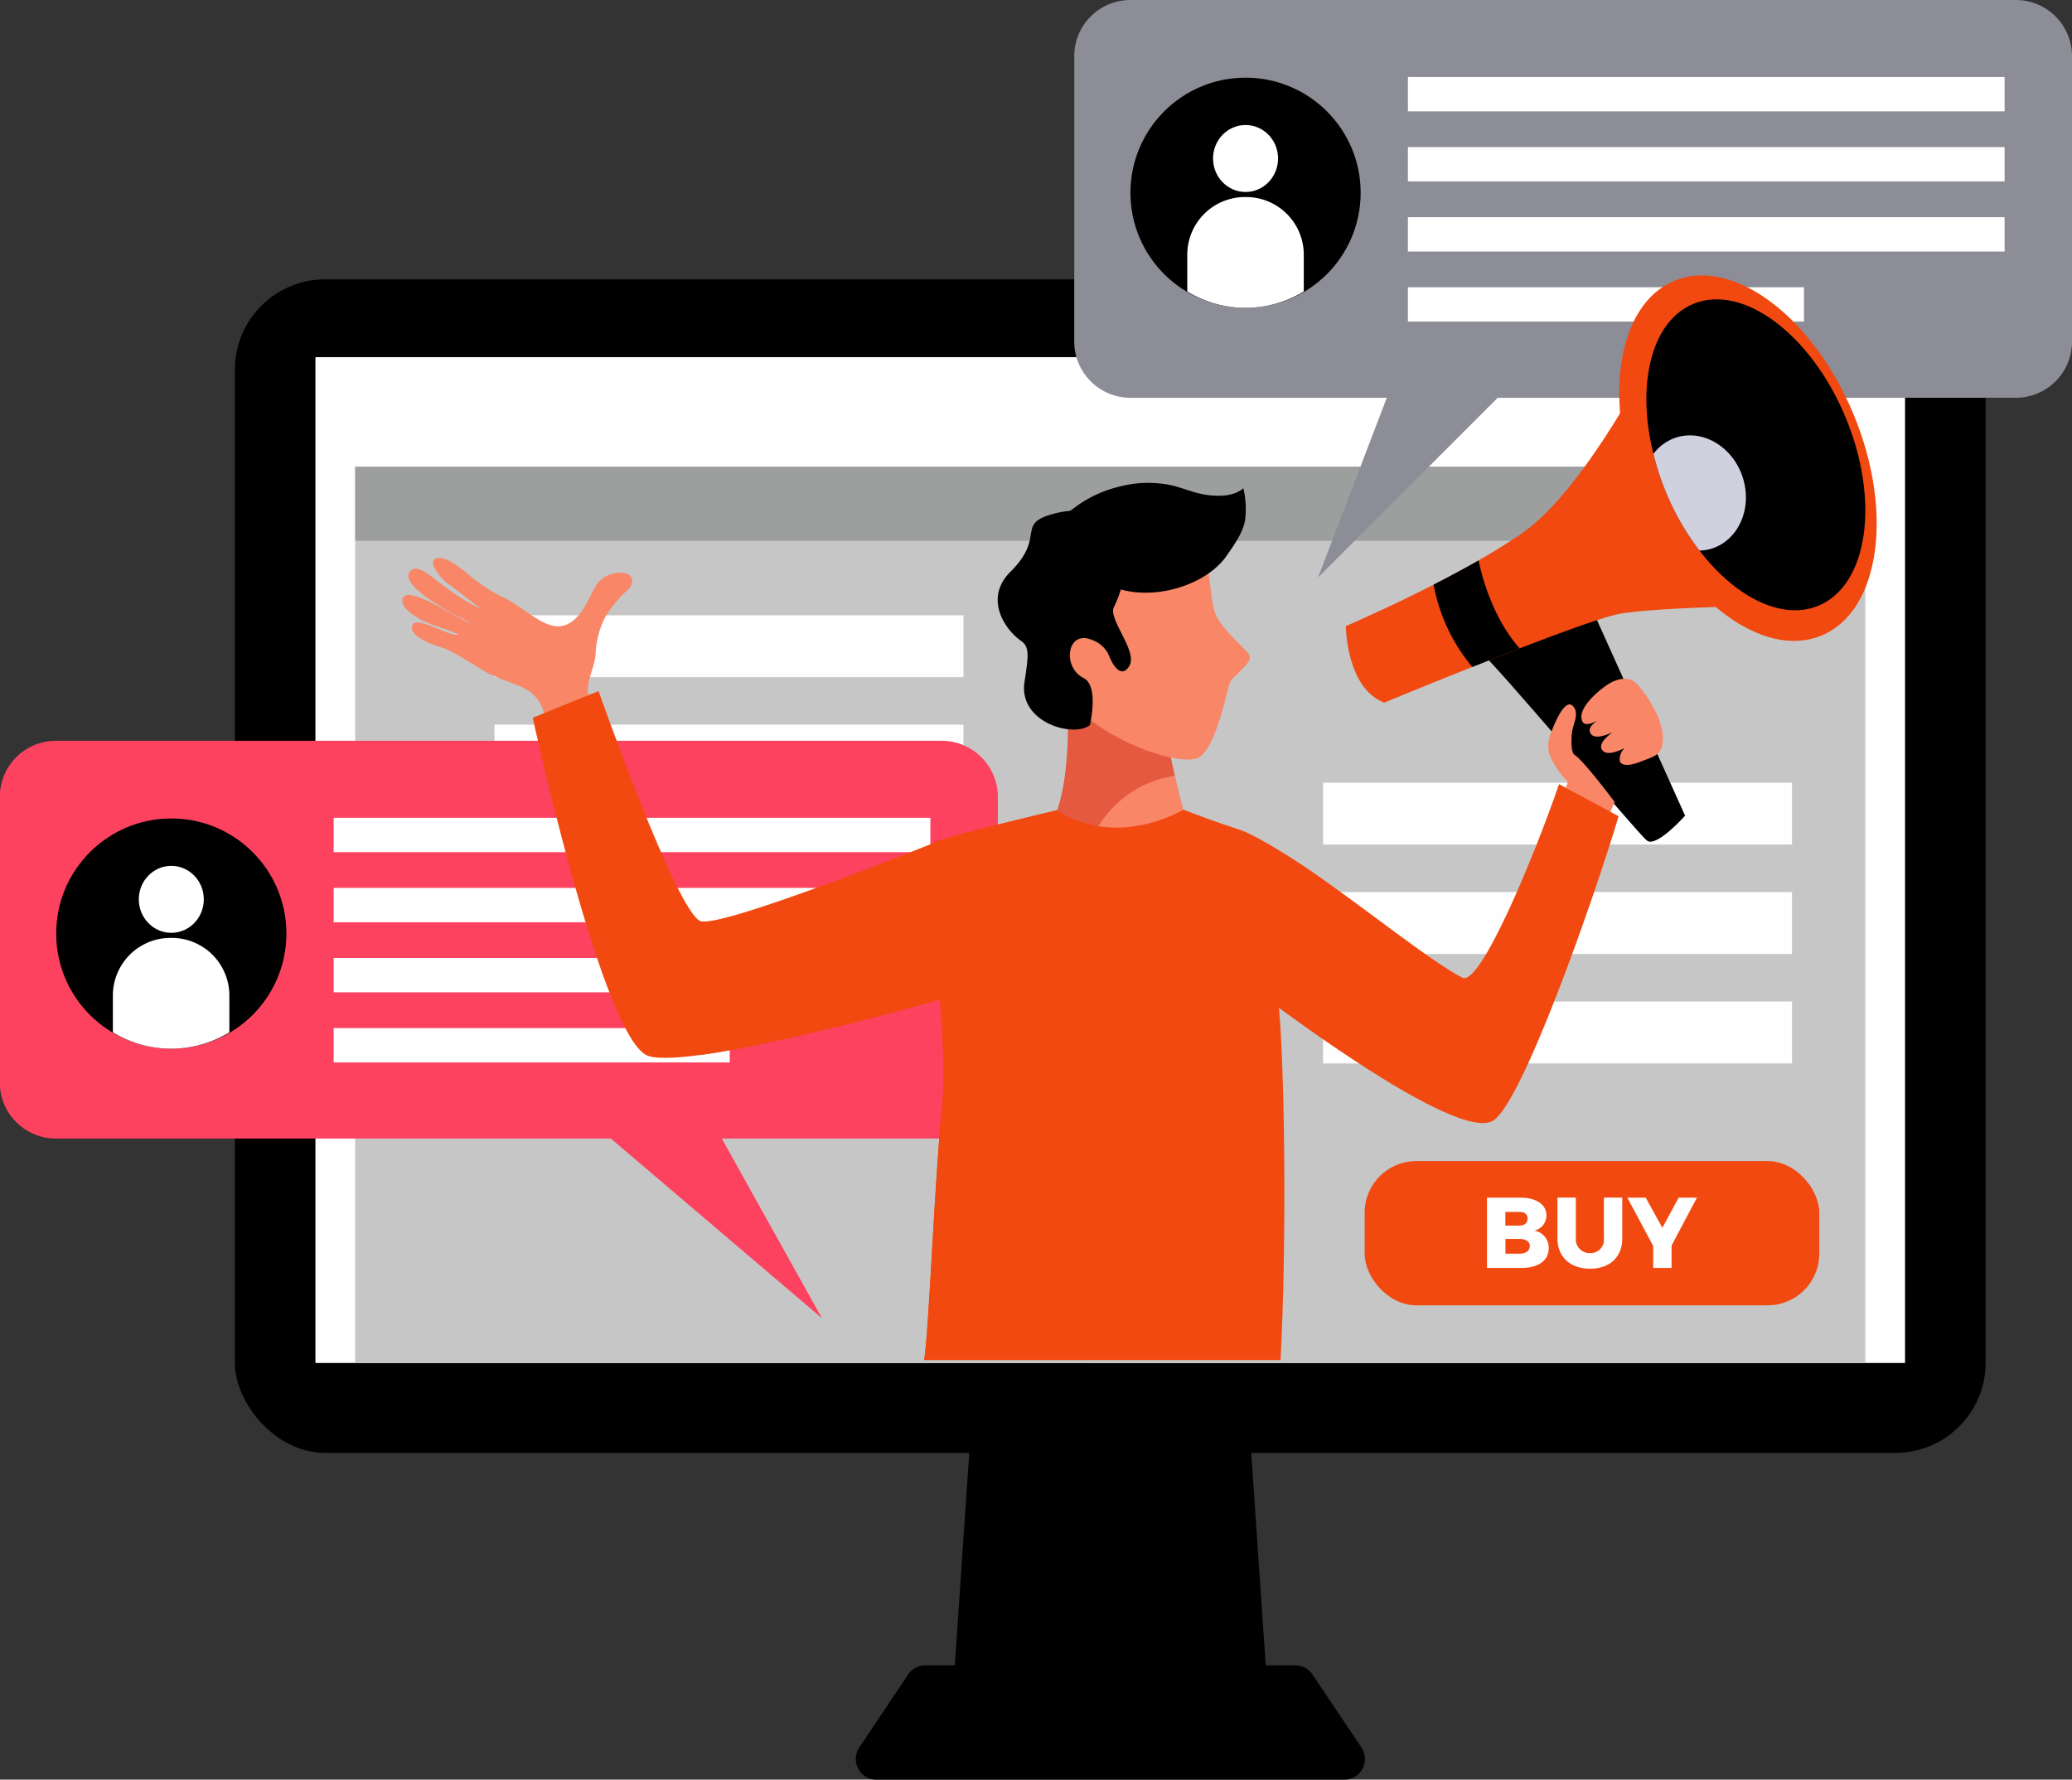 <svg id="Layer_1" data-name="Layer 1" xmlns="http://www.w3.org/2000/svg" viewBox="0 0 400.36 343.92"><rect x="0" y="0" width="400.36" height="343.92" fill="#333333" stroke="none"/><defs><style>.cls-1{fill:#fefefe;}.cls-2{fill:#c6c6c6;}.cls-3{fill:#9d9e9e;}.cls-4{fill:#fd425f;}.cls-5{fill:#fff;}.cls-6{fill:#8c8d96;}.cls-7{fill:#f14910;}.cls-8{fill:#f88667;}.cls-9{fill:#e45940;}.cls-10{fill:#d0d1de;}</style></defs><title>chicocontactos</title><polygon points="245.51 335.61 183.55 335.61 188.64 260.91 240.41 260.91 245.51 335.61"/><path d="M299.81,358a4,4,0,0,0-3.36-1.8H225a4.05,4.05,0,0,0-3.36,1.8l-9.36,14a4,4,0,0,0,3.36,6.3h90.2a4,4,0,0,0,3.36-6.3Z" transform="translate(-46.19 -34.37)"/><rect x="45.38" y="53.99" width="338.3" height="226.78" rx="17.44" ry="17.44"/><rect class="cls-1" x="60.95" y="69.02" width="307.15" height="194.38"/><rect class="cls-2" x="68.63" y="90.19" width="291.8" height="173.21"/><rect class="cls-3" x="68.63" y="90.19" width="291.8" height="14.33"/><rect class="cls-1" x="255.64" y="151.25" width="90.62" height="11.96"/><rect class="cls-1" x="255.64" y="172.4" width="90.62" height="11.96"/><rect class="cls-1" x="255.64" y="193.55" width="90.62" height="11.96"/><rect class="cls-1" x="95.54" y="118.9" width="90.62" height="11.96"/><rect class="cls-1" x="95.54" y="140.04" width="90.62" height="11.96"/><path class="cls-4" d="M228.12,177.53H57a10.85,10.85,0,0,0-10.85,10.85v55.17A10.85,10.85,0,0,0,57,254.4H164.22L205,289.11,185.66,254.4h42.46A10.85,10.85,0,0,0,239,243.55V188.38A10.85,10.85,0,0,0,228.12,177.53Z" transform="translate(-46.19 -34.37)"/><rect class="cls-5" x="64.47" y="158.04" width="115.3" height="6.64"/><rect class="cls-5" x="64.47" y="171.59" width="115.3" height="6.64"/><rect class="cls-5" x="64.47" y="185.13" width="115.3" height="6.64"/><rect class="cls-5" x="64.47" y="198.68" width="76.53" height="6.64"/><circle cx="33.1" cy="180.41" r="22.24"/><ellipse class="cls-5" cx="33.1" cy="173.8" rx="6.28" ry="6.47"/><path class="cls-5" d="M79.39,215.62h-.23A11.14,11.14,0,0,0,68,226.76v7.11a21.64,21.64,0,0,0,22.51,0v-7.11A11.14,11.14,0,0,0,79.39,215.62Z" transform="translate(-46.19 -34.37)"/><path class="cls-6" d="M435.7,34.37H264.61a10.85,10.85,0,0,0-10.85,10.85v55.17a10.85,10.85,0,0,0,10.85,10.85h49.54l-13.27,34.71,34.71-34.71H435.7a10.85,10.85,0,0,0,10.85-10.85V45.22A10.85,10.85,0,0,0,435.7,34.37Z" transform="translate(-46.19 -34.37)"/><rect class="cls-5" x="272.04" y="14.88" width="115.3" height="6.64"/><rect class="cls-5" x="272.04" y="28.42" width="115.3" height="6.64"/><rect class="cls-5" x="272.04" y="41.97" width="115.3" height="6.64"/><rect class="cls-5" x="272.04" y="55.51" width="76.53" height="6.64"/><circle cx="240.67" cy="37.25" r="22.24"/><ellipse class="cls-5" cx="240.67" cy="30.63" rx="6.28" ry="6.47"/><path class="cls-5" d="M287,72.45h-.23A11.14,11.14,0,0,0,275.6,83.6V90.7a21.64,21.64,0,0,0,22.51,0V83.6A11.14,11.14,0,0,0,287,72.45Z" transform="translate(-46.19 -34.37)"/><rect class="cls-7" x="263.68" y="224.38" width="87.85" height="27.88" rx="9.99" ry="9.99"/><path class="cls-5" d="M345,269.24a3,3,0,0,1-2.35,2.95,3.35,3.35,0,0,1,2.79,3.43c0,2.33-2,3.78-5.23,3.78h-6.7V265.82H340C343,265.82,345,267.15,345,269.24Zm-3.64.62c0-.81-.6-1.3-1.59-1.28h-2.71v2.64h2.71C340.75,271.22,341.35,270.72,341.35,269.86Zm.43,5.31c0-.85-.78-1.39-2-1.37h-2.71v2.85h2.71C341,276.65,341.78,276.1,341.78,275.17Z" transform="translate(-46.19 -34.37)"/><path class="cls-5" d="M353.45,276.53a2.57,2.57,0,0,0,2.65-2.83v-7.89h3.55v7.89c0,3.58-2.4,5.85-6.22,5.85s-6.3-2.27-6.3-5.85v-7.89h3.55v7.89A2.65,2.65,0,0,0,353.45,276.53Z" transform="translate(-46.19 -34.37)"/><path class="cls-5" d="M369.18,275.06v4.34h-3.55v-4.24l-5-9.34h3.55l3.22,5.83,3.14-5.83h3.54Z" transform="translate(-46.19 -34.37)"/><path class="cls-8" d="M271.07,170.27a50.44,50.44,0,0,1-13.73.61,20.39,20.39,0,0,1-4.82-1c.22,5.72.27,19.11-3.8,24.66,0,0,1.46,6.59,13.36,6.78s13.23-8.78,13.23-8.78S271.31,178.7,271.07,170.27Z" transform="translate(-46.19 -34.37)"/><path class="cls-9" d="M248.78,194.7a5,5,0,0,0,.18.47l0,.06a6.69,6.69,0,0,0,.37.69l0,0a8.12,8.12,0,0,0,.61.84l.1.12a9.75,9.75,0,0,0,2.16,1.87l.16.1a12.63,12.63,0,0,0,1.61.84l.24.1a15.77,15.77,0,0,0,2.09.71,16.76,16.76,0,0,1,3.5-8.44,21,21,0,0,1,13.39-7.77,80.62,80.62,0,0,1-2.16-14.06,50.44,50.44,0,0,1-13.73.61,20.39,20.39,0,0,1-4.82-1c.22,5.72.27,19.11-3.8,24.66l0,.14Z" transform="translate(-46.19 -34.37)"/><path class="cls-8" d="M254.59,138.19s19.49-5.76,22.59-1,2.54,12.34,3.83,15.7,6.13,6.9,6.65,8.24-3.24,3.91-3.76,5-2.49,12.08-5.87,14.51-21.53-4-26-12.6S249.36,141,254.59,138.19Z" transform="translate(-46.19 -34.37)"/><path d="M263.47,141.61a19.34,19.34,0,0,1-2.05,10.07c-1.17,2.33,4.65,8.53,3,11.35-1.08,1.88-2.66,1.4-4.09-2.3a5.64,5.64,0,0,0-3.15-2.69c-4.77-2.06-5.88,5.21-1.6,7.37,3,1.51,1.21,9.09,1.21,9.09C253.6,177,243,174,244.14,166.22c.74-4.94,1.07-6.82-.66-8-3.13-2.18-7.21-8.22-2.05-13.35,7.1-7.06.62-9.31,8.84-11.34S265.27,136.48,263.47,141.61Z" transform="translate(-46.19 -34.37)"/><path d="M248.93,137.46c.46-1.79,3.7-4.1,5.31-5.3a23.65,23.65,0,0,1,8.41-3.79,21.71,21.71,0,0,1,9.37-.32c2.66.51,4.9,1.69,7.63,2,2.52.29,5,.17,6.79-1.32a17.38,17.38,0,0,1,.33,6.17c-.44,2.43-2,4.61-3.5,6.78-4,5.9-14.71,9.16-22.29,6-3.66-1.51-7-2.81-8.75-6A19.07,19.07,0,0,0,248.93,137.46Z" transform="translate(-46.19 -34.37)"/><path d="M352.95,150.17,371.79,192s-5.51,6.2-7.35,4.83-30.1-35.31-32.86-37.07S352.95,150.17,352.95,150.17Z" transform="translate(-46.19 -34.37)"/><path class="cls-7" d="M306.23,155.37s.08,12,7.43,14.78c0,0,37.68-15.61,45.26-17.11s35.15-1.73,35.15-1.73l-27.8-49.63s-13.33,26.65-25.5,35.38S306.23,155.37,306.23,155.37Z" transform="translate(-46.19 -34.37)"/><path d="M330.67,163.26c3-1.18,6.09-2.41,9.15-3.59-4.62-5.2-7-12.45-7.93-17-2.86,1.64-5.82,3.21-8.69,4.68A34.57,34.57,0,0,0,330.67,163.26Z" transform="translate(-46.19 -34.37)"/><ellipse class="cls-7" cx="383.93" cy="122.91" rx="22.09" ry="37.11" transform="translate(-63.98 122.05) rotate(-22.52)"/><ellipse cx="385.46" cy="122.28" rx="18.79" ry="31.57" transform="translate(-63.63 122.57) rotate(-22.52)"/><path class="cls-8" d="M350.47,180.28c-.9-.54-.64-3.91-.46-4.79.28-1.37,1.23-3.16.28-4.47-1.68-2.32-4,3.92-4.35,4.82a6.54,6.54,0,0,0-.43,4.15,16.37,16.37,0,0,0,3.61,5.45c-.17.62-.37,1.26-.6,2a41.41,41.41,0,0,1,4.54,2.3c1.82,1,1.72,2.35,3.43,3.52l1.7-3.91C357.47,188.42,352,181.18,350.47,180.28Z" transform="translate(-46.19 -34.37)"/><path class="cls-8" d="M362.54,166.59c-1.63-1.75-4.17-1.08-6.13.36-1.44,1-5.58,4.4-4.47,6.83.93,2,6.26-2.45,6.26-2.45-2,1.69-5.62,3-4.7,4.73,1,1.89,5.68-.8,6.7-1.55-1,.27-6.24,3.42-4.16,5.07,1.43,1.13,5.25-1.24,6.39-2-1.53.47-3.62,1.83-3.22,4,.67,1.16,3,.39,4.28-.13,1.95-.79,3.78-1.1,3.94-3.52a10.92,10.92,0,0,0,.07-1.31,13.28,13.28,0,0,0-1.71-5.27A23,23,0,0,0,362.54,166.59Z" transform="translate(-46.19 -34.37)"/><path class="cls-8" d="M164.18,180.47a21.44,21.44,0,0,1-2.18-4.64c-.48-1.39-.83-2.81-1.31-4.19a10.88,10.88,0,0,1-.94-4.11,12,12,0,0,1,.5-2.51c.28-1.07.67-2.1.89-3.18s.11-1.9.29-2.85a17,17,0,0,1,1.66-5.27,19.56,19.56,0,0,1,2.42-3.33,12.48,12.48,0,0,1,1.43-1.53,3.8,3.8,0,0,0,1.31-1.62,1.55,1.55,0,0,0-1.13-2.08,5.78,5.78,0,0,0-5.34,1.75c-1.42,2-2.09,4.34-3.67,6.23-4.83,5.76-9.37-1-15-3.46a33.76,33.76,0,0,1-5.45-3.51c-1-.76-5.34-4.87-7.38-3.8-1.51.79,1.44,4.25,2.87,5.09.56.33,5.39,4.26,6,4.45-1.42-.24-5.12-2.69-8.1-5-2.14-1.67-4.21-3.32-5.38-2.37-3.59,2.94,10.49,9.67,11.59,10.29-1.17.1-12.2-7.71-13.24-4.84-.57,1.58,1.71,3.14,3.58,4.16,2.35,1.28,6.28,2.19,7.17,2.88-1.66.56-9-4.4-9-1.37,0,2,4.53,3.47,6.24,4s6.92,4,8.56,4.83c5.45,2.6,7.7,2.3,9.85,5.56,1.37,2.08,3.81,13.07,5.78,17.25Z" transform="translate(-46.19 -34.37)"/><path class="cls-7" d="M347.44,185.9c-4.86,14.14-15.25,39.17-18.68,37.41-6.43-3.29-20.28-14.62-30.63-21.54-8-5.37-12-6.93-12-6.93L293.3,229s34.14,25.93,41.29,22c5.62-3.12,19.47-42.55,24.35-58.88C358.94,192.06,347.52,186,347.44,185.9Z" transform="translate(-46.19 -34.37)"/><path class="cls-7" d="M313.63,234.61c-3.85-5-18.53-19.37-22.5-22.44l1.15,16.19s34.41,25.87,42,22.64C327.74,246.79,318.3,240.68,313.63,234.61Z" transform="translate(-46.19 -34.37)"/><path class="cls-7" d="M228.18,196.65s-42,16.95-46.55,15.75-19.79-44.48-19.79-44.48l-12.71,5.16s13.58,62.43,22.32,65.35,60.85-12.13,60.85-12.13S233.14,211.15,228.18,196.65Z" transform="translate(-46.19 -34.37)"/><path class="cls-7" d="M192.36,234.55c-3.7,1.33-7.46,2.63-11.24,3.75,17.81-2.35,51.17-12,51.17-12a91.45,91.45,0,0,0-.91-15.87C221,221.63,206.34,229.53,192.36,234.55Z" transform="translate(-46.19 -34.37)"/><path class="cls-10" d="M382.92,126.61c-1.92-5.92-7.7-9.36-12.91-7.67a9,9,0,0,0-4.34,3.14,52,52,0,0,0,2.42,7.39,50.1,50.1,0,0,0,6.48,11.3,8.69,8.69,0,0,0,2.39-.39C382.18,138.7,384.84,132.53,382.92,126.61Z" transform="translate(-46.19 -34.37)"/><path class="cls-7" d="M228.25,247.72c-1.48,14.57-2.64,45.2-3.51,49.48h68.88c1.22-22.88.81-56-.32-68.21-2-21.24-7.2-34.15-7.2-34.15s-5.14-1.63-11.24-4c0,0-12.68,7.75-24.48.1,0,0-21.31,5-23.89,6.28C224.35,198.27,229.83,232.16,228.25,247.72Z" transform="translate(-46.19 -34.37)"/><path class="cls-7" d="M246.47,267.66a54.42,54.42,0,0,0-3.94-19.87,17.92,17.92,0,0,1-1.26-4.46,29.57,29.57,0,0,0-2.92-10.17c-1.54-2.33-3.1-4.64-4.62-7-.85-1.15-1.73-2.36-2.71-3.79a65.51,65.51,0,0,1-4.21-7.44c.81,10.7,2.24,25,1.45,32.77-1.48,14.57-2.64,45.2-3.51,49.48H256.8c-4.12-5.3-6.59-11.76-9-19.63A35.27,35.27,0,0,1,246.47,267.66Z" transform="translate(-46.19 -34.37)"/></svg>